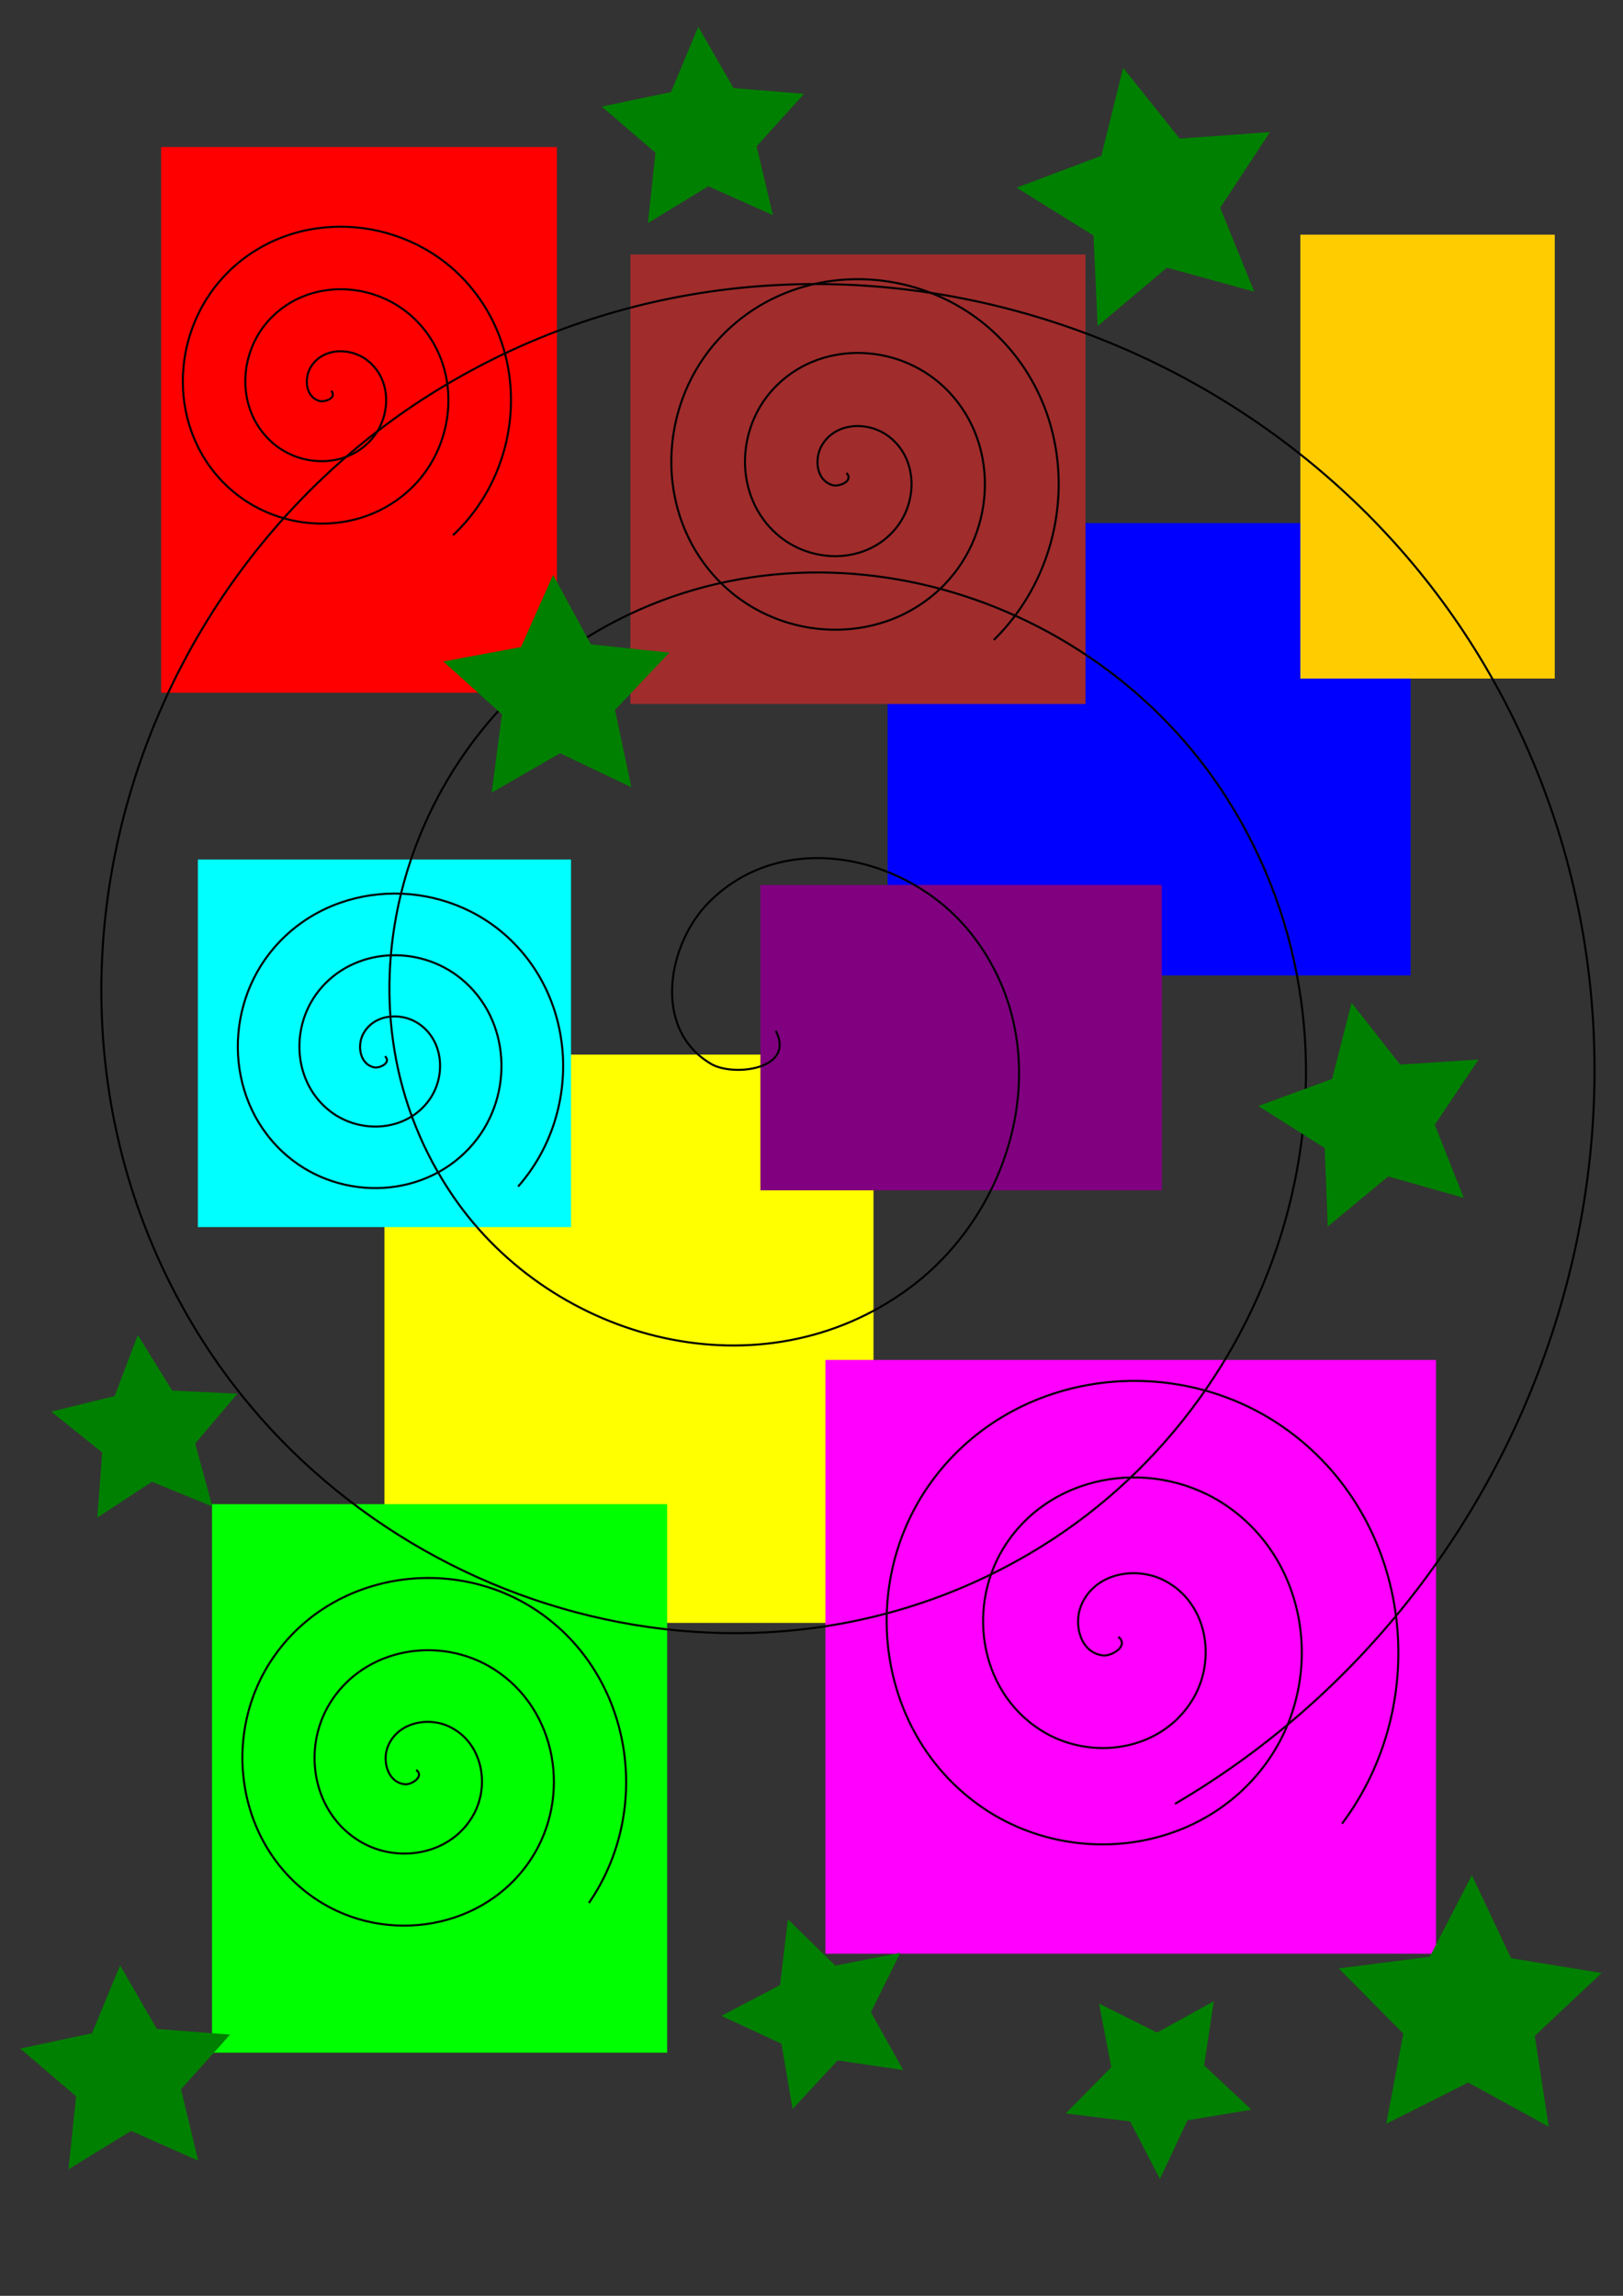 <?xml version="1.0" encoding="UTF-8" standalone="no"?>
<!-- Created with Inkscape (http://www.inkscape.org/) -->

<svg
   width="210mm"
   height="297mm"
   viewBox="0 0 210 297"
   version="1.1"
   id="svg2139"
   inkscape:version="1.1.1 (3bf5ae0d25, 2021-09-20)"
   sodipodi:docname="Shedevr.svg"
   xmlns:inkscape="http://www.inkscape.org/namespaces/inkscape"
   xmlns:sodipodi="http://sodipodi.sourceforge.net/DTD/sodipodi-0.dtd"
   xmlns="http://www.w3.org/2000/svg"
   xmlns:svg="http://www.w3.org/2000/svg">
  <rect x="0" y="0" width="210" height="297" fill="#333333" stroke="none"/>
  <sodipodi:namedview
     id="namedview2141"
     pagecolor="#ffffff"
     bordercolor="#666666"
     borderopacity="1.0"
     inkscape:pageshadow="2"
     inkscape:pageopacity="0.0"
     inkscape:pagecheckerboard="0"
     inkscape:document-units="mm"
     showgrid="false"
     inkscape:zoom="0.72337262"
     inkscape:cx="397.44385"
     inkscape:cy="559.18622"
     inkscape:window-width="1920"
     inkscape:window-height="1001"
     inkscape:window-x="-9"
     inkscape:window-y="-9"
     inkscape:window-maximized="1"
     inkscape:current-layer="layer1" />
  <defs
     id="defs2136" />
  <g
     inkscape:label="Слой 1"
     inkscape:groupmode="layer"
     id="layer1">
    <rect
       style="fill:#ff0000;stroke-width:0.265"
       id="rect2165"
       width="51.207"
       height="70.592"
       x="20.849"
       y="19.02" />
    <rect
       style="fill:#ffff00;stroke-width:0.265"
       id="rect2189"
       width="63.277"
       height="73.518"
       x="49.744"
       y="136.43" />
    <rect
       style="fill:#0000ff;stroke-width:0.265"
       id="rect2213"
       width="67.666"
       height="58.522"
       x="114.85"
       y="67.666" />
    <rect
       style="fill:#ff00ff;stroke-width:0.265"
       id="rect2281"
       width="79.005"
       height="76.81"
       x="106.803"
       y="175.932" />
    <rect
       style="fill:#00ffff;stroke-width:0.265"
       id="rect2305"
       width="48.281"
       height="47.549"
       x="25.603"
       y="111.192" />
    <rect
       style="fill:#a02c2c;stroke-width:0.265"
       id="rect2329"
       width="58.888"
       height="58.156"
       x="81.565"
       y="32.919" />
    <rect
       style="fill:#800080;stroke-width:0.265"
       id="rect2353"
       width="51.938"
       height="39.502"
       x="98.39"
       y="114.484" />
    <rect
       style="fill:#00ff00;stroke-width:0.265"
       id="rect2399"
       width="58.888"
       height="70.958"
       x="27.432"
       y="194.586" />
    <rect
       style="fill:#ffcc00;stroke-width:0.265"
       id="rect2423"
       width="32.919"
       height="57.425"
       x="168.251"
       y="30.358" />
    <path
       sodipodi:type="spiral"
       style="fill:none;fill-rule:evenodd;stroke:#000000"
       id="path2472"
       sodipodi:cx="378.78128"
       sodipodi:cy="503.19849"
       sodipodi:expansion="1"
       sodipodi:revolution="3"
       sodipodi:radius="424.76324"
       sodipodi:argument="-17.755507"
       sodipodi:t0="0"
       d="m 378.781,503.198 c 9.773,18.922 -20.685,22.509 -31.45,16.243 -29.172,-16.98 -21.398,-58.802 -1.037,-79.143 36.421,-36.385 96.551,-22.836 126.836,14.17 44.445,54.308 24.491,134.875 -29.376,174.53 -71.797,52.853 -173.411,26.249 -222.223,-44.583 -61.425,-89.134 -28.061,-212.05 59.789,-269.916 106.399,-70.083 250.748,-29.906 317.609,74.996 78.794,123.623 31.771,289.483 -90.203,365.303 C 367.904,842.335 180.487,788.448 95.732,649.389 -0.571,491.381 60.194,282.371 216.348,188.699 391.529,83.614 622.153,151.266 724.73,324.522 838.61,516.868 764.064,769.125 573.701,880.597"
       transform="scale(0.265)" />
    <path
       sodipodi:type="spiral"
       style="fill:none;fill-rule:evenodd;stroke:#000000"
       id="path5281"
       sodipodi:cx="161.74237"
       sodipodi:cy="190.77306"
       sodipodi:expansion="1"
       sodipodi:revolution="3"
       sodipodi:radius="92.218475"
       sodipodi:argument="-17.979256"
       sodipodi:t0="0"
       d="m 161.742,190.773 c 2.98,3.535 -3.295,5.762 -5.875,4.954 -6.994,-2.189 -7.362,-11.417 -4.032,-16.704 5.957,-9.457 19.339,-9.485 27.533,-3.11 12.025,9.356 11.682,27.372 2.189,38.362 -12.653,14.647 -35.446,13.91 -49.191,1.267 -17.297,-15.91 -16.155,-43.538 -0.346,-60.02 19.148,-19.962 51.641,-18.41 70.849,0.576 22.635,22.375 20.671,59.751 -1.498,81.678 -25.595,25.315 -67.866,22.936 -92.506,-2.419 -27.999,-28.81 -25.204,-75.983 3.341,-103.335 32.022,-30.685 84.103,-27.473 114.164,4.262 33.374,35.233 29.744,92.225 -5.184,124.993"
       transform="scale(0.265)" />
    <path
       sodipodi:type="spiral"
       style="fill:none;fill-rule:evenodd;stroke:#000000"
       id="path5291"
       sodipodi:cx="188.00822"
       sodipodi:cy="515.6402"
       sodipodi:expansion="1"
       sodipodi:revolution="3"
       sodipodi:radius="90.91407"
       sodipodi:argument="-18.074909"
       sodipodi:t0="0"
       d="m 188.008,515.64 c 3.258,3.188 -2.691,5.964 -5.299,5.414 -7.069,-1.49 -8.3,-10.511 -5.53,-16.013 4.956,-9.842 18.085,-11.129 26.727,-5.645 12.681,8.049 14.041,25.762 5.76,37.44 -11.038,15.566 -33.475,16.988 -48.154,5.875 -18.472,-13.985 -19.954,-41.205 -5.99,-58.868 16.911,-21.392 48.945,-22.929 69.581,-6.106 24.32,19.826 25.911,56.69 6.221,80.295 -22.734,27.253 -64.44,28.898 -91.009,6.336 -30.189,-25.636 -31.888,-72.193 -6.451,-101.723 28.536,-33.128 79.948,-34.88 112.436,-6.566 36.068,31.433 37.873,87.704 6.682,123.15"
       transform="scale(0.265)" />
    <path
       sodipodi:type="spiral"
       style="fill:none;fill-rule:evenodd;stroke:#000000"
       id="path5297"
       sodipodi:cx="413.34161"
       sodipodi:cy="230.86304"
       sodipodi:expansion="1"
       sodipodi:revolution="3"
       sodipodi:radius="108.71959"
       sodipodi:argument="-18.001179"
       sodipodi:t0="0"
       d="m 413.342,230.863 c 3.604,4.089 -3.734,6.876 -6.797,5.99 -8.3,-2.4 -8.973,-13.267 -5.184,-19.584 6.777,-11.301 22.549,-11.68 32.372,-4.378 14.415,10.716 14.476,31.961 3.571,45.159 -14.535,17.591 -41.418,17.312 -57.946,2.765 -20.798,-18.306 -20.167,-50.899 -1.958,-70.733 22.053,-24.023 60.391,-23.034 83.521,-1.152 27.257,25.787 25.908,69.892 0.346,96.308 -29.513,30.499 -79.397,28.787 -109.095,-0.461 -33.745,-33.233 -31.67,-88.906 1.267,-121.883 36.95,-36.994 98.418,-34.555 134.67,2.074 40.246,40.665 37.442,107.932 -2.88,147.457"
       transform="scale(0.265)" />
    <path
       sodipodi:type="spiral"
       style="fill:none;fill-rule:evenodd;stroke:#000000"
       id="path5299"
       sodipodi:cx="546.05328"
       sodipodi:cy="799.03497"
       sodipodi:expansion="1"
       sodipodi:revolution="3"
       sodipodi:radius="142.30803"
       sodipodi:argument="-18.153574"
       sodipodi:t0="0"
       d="m 546.053,799.035 c 5.476,4.575 -3.465,9.638 -7.603,9.101 -11.215,-1.456 -14.245,-15.381 -10.598,-24.307 6.523,-15.967 26.852,-19.592 41.012,-12.096 20.779,11 25.08,38.473 13.594,57.716 -15.309,25.647 -50.146,30.627 -74.42,15.091 -30.546,-19.55 -36.205,-61.844 -16.589,-91.124 23.758,-35.462 73.556,-41.801 107.828,-18.087 40.389,27.946 47.407,85.276 19.584,124.532 -32.123,45.323 -97.002,53.021 -141.237,21.082 -50.262,-36.291 -58.64,-108.732 -22.579,-157.941 40.454,-55.205 120.465,-64.263 174.645,-24.077 60.15,44.614 69.888,132.2 25.575,191.349"
       transform="scale(0.265)" />
    <path
       sodipodi:type="spiral"
       style="fill:none;fill-rule:evenodd;stroke:#000000"
       id="path5301"
       sodipodi:cx="203.21477"
       sodipodi:cy="864.00836"
       sodipodi:expansion="1"
       sodipodi:revolution="3"
       sodipodi:radius="106.45481"
       sodipodi:argument="-18.193069"
       sodipodi:t0="0"
       d="m 203.215,864.008 c 4.228,3.258 -2.305,7.307 -5.414,7.027 -8.426,-0.757 -11.102,-11.076 -8.64,-17.856 4.404,-12.128 19.493,-15.437 30.298,-10.253 15.857,7.609 19.883,28.017 11.866,42.74 -10.686,19.623 -36.579,24.374 -55.181,13.479 -23.41,-13.711 -28.889,-45.158 -15.091,-67.623 16.711,-27.209 53.746,-33.418 80.065,-16.704 31.015,19.696 37.954,62.341 18.317,92.506 -22.672,34.827 -70.94,42.497 -104.948,19.93 -38.642,-25.642 -47.044,-79.542 -21.543,-117.39 28.608,-42.459 88.147,-51.593 129.832,-23.156 46.278,31.571 56.145,96.752 24.768,142.273"
       transform="scale(0.265)" />
    <path
       sodipodi:type="star"
       style="fill:#008000"
       id="path5859"
       inkscape:flatsided="false"
       sodipodi:sides="5"
       sodipodi:cx="562.64227"
       sodipodi:cy="98.151352"
       sodipodi:r1="66.585846"
       sodipodi:r2="33.292923"
       sodipodi:arg1="0.72664234"
       sodipodi:arg2="1.3549609"
       inkscape:rounded="0"
       inkscape:randomized="0"
       d="m 612.409,142.389 -42.637,-11.717 -33.823,28.481 -2.032,-44.171 -37.539,-23.367 41.381,-15.582 10.623,-42.922 27.607,34.54 44.104,-3.16 -24.319,36.929 z"
       transform="scale(0.265)"
       inkscape:transform-center-x="1.1659316"
       inkscape:transform-center-y="-0.53442375" />
    <path
       sodipodi:type="star"
       style="fill:#008000"
       id="path6015"
       inkscape:flatsided="false"
       sodipodi:sides="5"
       sodipodi:cx="671.85291"
       sodipodi:cy="546.05328"
       sodipodi:r1="57.747829"
       sodipodi:r2="28.873915"
       sodipodi:arg1="0.73459446"
       sodipodi:arg2="1.362913"
       inkscape:rounded="0"
       inkscape:randomized="0"
       d="m 714.708,584.761 -36.896,-10.455 -29.529,24.466 -1.458,-38.321 -32.394,-20.524 35.995,-13.228 9.509,-37.151 23.704,30.145 38.271,-2.437 -21.345,31.859 z"
       transform="scale(0.265)"
       inkscape:transform-center-x="0.97447031"
       inkscape:transform-center-y="-0.50084016" />
    <path
       sodipodi:type="star"
       style="fill:#008000"
       id="path6017"
       inkscape:flatsided="false"
       sodipodi:sides="5"
       sodipodi:cx="272.33545"
       sodipodi:cy="338.69128"
       sodipodi:r1="58.07782"
       sodipodi:r2="29.03891"
       sodipodi:arg1="0.90349029"
       sodipodi:arg2="1.5318088"
       inkscape:rounded="0"
       inkscape:randomized="0"
       d="m 308.278,384.311 -34.811,-16.603 -33.412,19.264 5.033,-38.238 -28.646,-25.824 37.921,-7.029 15.708,-35.224 18.404,33.893 38.354,4.054 -26.547,27.977 z"
       transform="scale(0.265)"
       inkscape:transform-center-x="0.18508565"
       inkscape:transform-center-y="-1.2902228" />
    <path
       sodipodi:type="star"
       style="fill:#008000"
       id="path6019"
       inkscape:flatsided="false"
       sodipodi:sides="5"
       sodipodi:cx="400.8999"
       sodipodi:cy="982.89594"
       sodipodi:r1="48.699425"
       sodipodi:r2="24.349712"
       sodipodi:arg1="0.60374933"
       sodipodi:arg2="1.2320679"
       inkscape:rounded="0"
       inkscape:randomized="0"
       d="m 440.99,1010.544 -31.999,-4.682 -21.998,23.706 -5.435,-31.88 -29.343,-13.596 28.64,-15.021 3.863,-32.108 23.136,22.596 31.73,-6.248 -14.341,28.986 z"
       transform="scale(0.265)"
       inkscape:transform-center-x="1.1370135"
       inkscape:transform-center-y="0.097814085" />
    <path
       sodipodi:type="star"
       style="fill:#008000"
       id="path6021"
       inkscape:flatsided="false"
       sodipodi:sides="5"
       sodipodi:cx="565.4071"
       sodipodi:cy="1016.0739"
       sodipodi:r1="47.668213"
       sodipodi:r2="23.834106"
       sodipodi:arg1="0.29423457"
       sodipodi:arg2="0.9225531"
       inkscape:rounded="0"
       inkscape:randomized="0"
       d="m 611.027,1029.898 -31.229,5.175 -13.441,28.66 -14.572,-28.101 -31.41,-3.927 22.223,-22.543 -5.972,-31.086 28.307,14.169 27.72,-15.286 -4.728,31.3 z"
       transform="scale(0.265)"
       inkscape:transform-center-x="-0.077647276"
       inkscape:transform-center-y="1.1302681" />
    <path
       sodipodi:type="star"
       style="fill:#008000"
       id="path6023"
       inkscape:flatsided="false"
       sodipodi:sides="5"
       sodipodi:cx="717.47253"
       sodipodi:cy="982.89594"
       sodipodi:r1="67.498024"
       sodipodi:r2="33.749012"
       sodipodi:arg1="0.96007036"
       sodipodi:arg2="1.5883889"
       inkscape:rounded="0"
       inkscape:randomized="0"
       d="m 756.18,1038.193 -39.301,-21.553 -40.035,20.157 8.353,-44.038 -31.542,-31.847 44.464,-5.664 20.541,-39.839 19.127,40.537 44.237,7.225 -32.643,30.718 z"
       transform="scale(0.265)"
       inkscape:transform-center-x="-0.097080499"
       inkscape:transform-center-y="-1.6127767" />
    <path
       sodipodi:type="star"
       style="fill:#008000"
       id="path6025"
       inkscape:flatsided="false"
       sodipodi:sides="5"
       sodipodi:cx="71.885498"
       sodipodi:cy="699.50116"
       sodipodi:r1="47.987843"
       sodipodi:r2="23.993919"
       sodipodi:arg1="0.84654579"
       sodipodi:arg2="1.4748643"
       inkscape:rounded="0"
       inkscape:randomized="0"
       d="m 103.681,735.444 -29.497,-12.059 -26.656,17.463 2.354,-31.78 -24.845,-19.956 30.952,-7.582 11.301,-29.796 16.776,27.094 31.83,1.541 -20.584,24.327 z"
       transform="scale(0.265)"
       inkscape:transform-center-x="0.37581448"
       inkscape:transform-center-y="-0.8494419" />
    <path
       sodipodi:type="star"
       style="fill:#008000"
       id="path6027"
       inkscape:flatsided="false"
       sodipodi:sides="5"
       sodipodi:cx="62.208603"
       sodipodi:cy="1013.309"
       sodipodi:r1="53.98497"
       sodipodi:r2="26.992485"
       sodipodi:arg1="0.87605805"
       sodipodi:arg2="1.5043766"
       inkscape:rounded="0"
       inkscape:randomized="0"
       d="m 96.769,1054.781 -32.769,-14.539 -30.554,18.752 3.702,-35.658 -27.276,-23.264 35.057,-7.498 13.697,-33.13 17.964,31.024 35.741,2.789 -23.954,26.672 z"
       transform="scale(0.265)"
       inkscape:transform-center-x="0.29295158"
       inkscape:transform-center-y="-1.0823376" />
    <path
       sodipodi:type="star"
       style="fill:#008000"
       id="path6029"
       inkscape:flatsided="false"
       sodipodi:sides="5"
       sodipodi:cx="344.22095"
       sodipodi:cy="64.973427"
       sodipodi:r1="52.038273"
       sodipodi:r2="26.019136"
       sodipodi:arg1="0.8794594"
       sodipodi:arg2="1.5077779"
       inkscape:rounded="0"
       inkscape:randomized="0"
       d="m 377.399,105.063 -31.539,-14.123 -29.514,17.975 3.685,-34.36 -26.216,-22.515 33.817,-7.113 13.312,-31.89 17.215,29.964 34.443,2.806 -23.177,25.632 z"
       transform="scale(0.265)"
       inkscape:transform-center-x="0.26794733"
       inkscape:transform-center-y="-1.0573293" />
  </g>
</svg>
